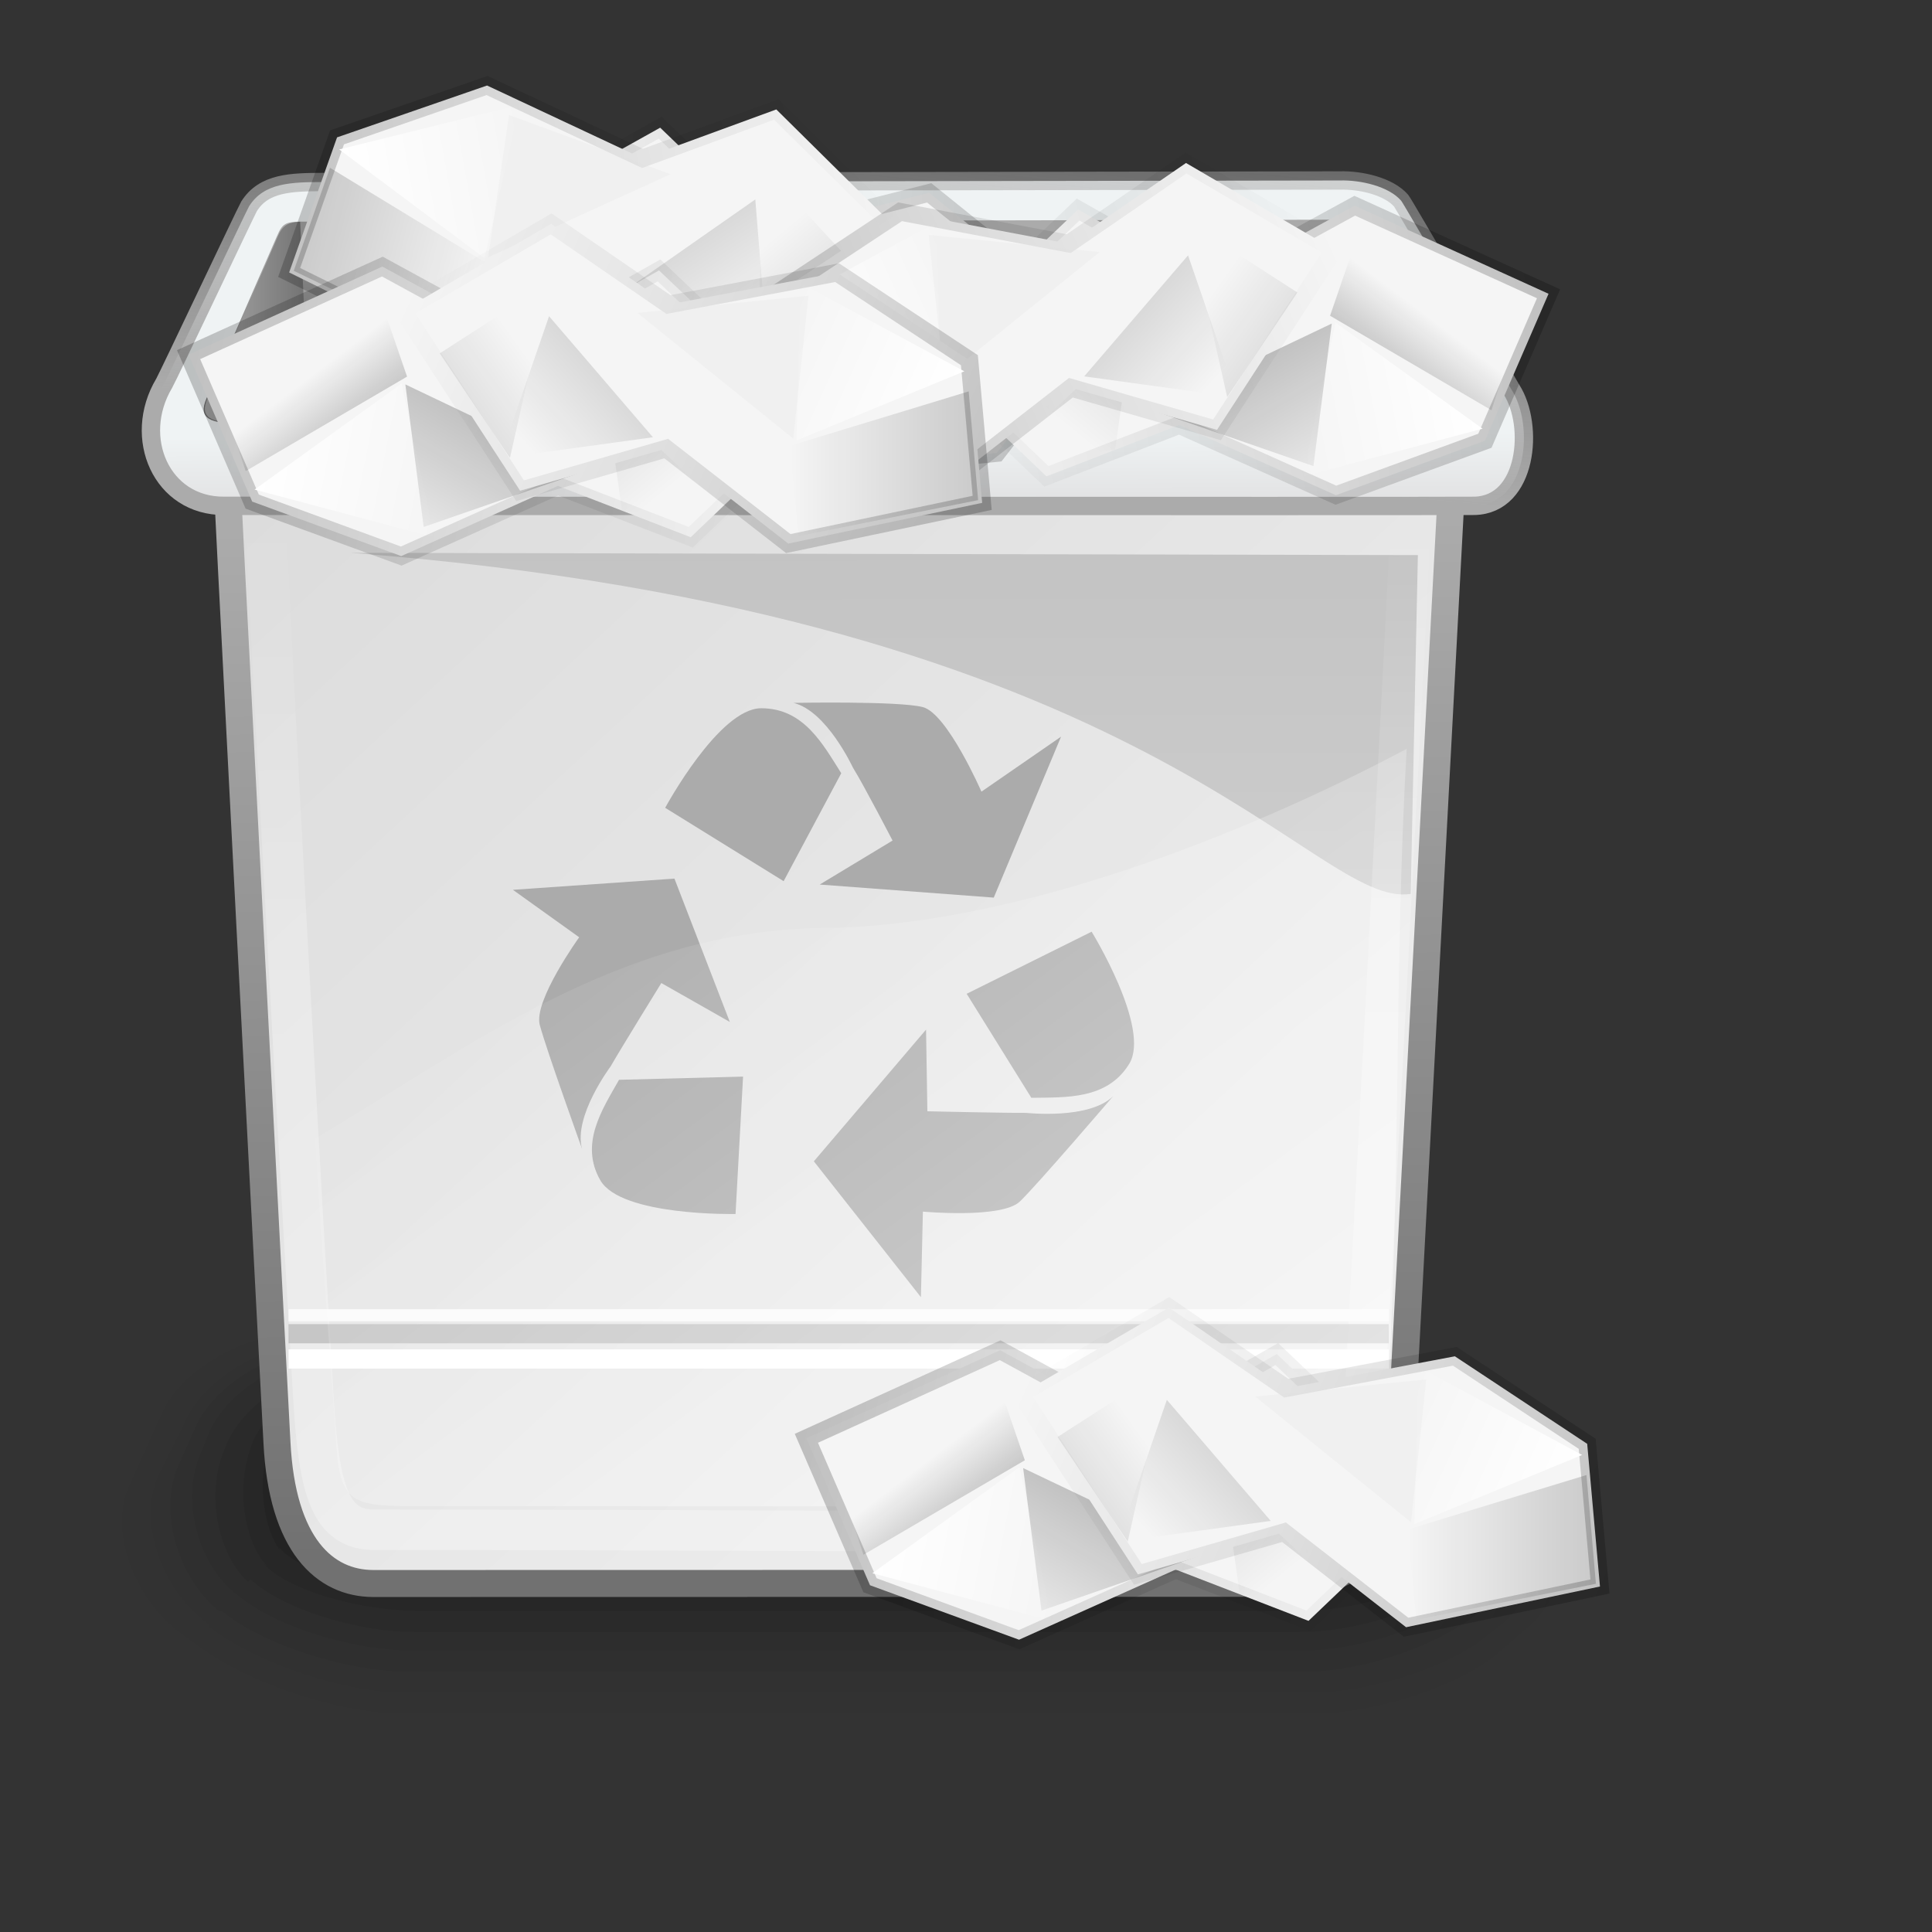 <?xml version="1.0" encoding="UTF-8" standalone="no"?>
<!-- Created with Inkscape (http://www.inkscape.org/) -->
<svg
   xmlns:dc="http://purl.org/dc/elements/1.1/"
   xmlns:cc="http://web.resource.org/cc/"
   xmlns:rdf="http://www.w3.org/1999/02/22-rdf-syntax-ns#"
   xmlns:svg="http://www.w3.org/2000/svg"
   xmlns="http://www.w3.org/2000/svg"
   xmlns:xlink="http://www.w3.org/1999/xlink"
   xmlns:sodipodi="http://inkscape.sourceforge.net/DTD/sodipodi-0.dtd"
   xmlns:inkscape="http://www.inkscape.org/namespaces/inkscape"
   width="51.2pt"
   height="51.2pt"
   id="svg3107"
   sodipodi:version="0.32"
   inkscape:version="0.42"
   sodipodi:docbase="/home/almoo7/Desktop/SnowIsh/SnowIsh-1.0/scalable/mimetypes"
   sodipodi:docname="x-directory-trash-full.svg"
   inkscape:export-filename="/home/almoo7/Desktop/x-directory-trash-full.png"
   inkscape:export-xdpi="16.879999"
   inkscape:export-ydpi="16.879999">
  <rect width="100%" height="100%" fill="#333333" stroke="none"/>
  <defs
     id="defs3109">
    <linearGradient
       id="linearGradient2062">
      <stop
         id="stop2064"
         offset="0"
         style="stop-color:#dbdbdb;stop-opacity:1;" />
      <stop
         id="stop2066"
         offset="1"
         style="stop-color:#ebebeb;stop-opacity:1;" />
    </linearGradient>
    <linearGradient
       id="linearGradient2103">
      <stop
         style="stop-color:#ababab;stop-opacity:1;"
         offset="0"
         id="stop2105" />
      <stop
         style="stop-color:#ababab;stop-opacity:0;"
         offset="1"
         id="stop2107" />
    </linearGradient>
    <linearGradient
       id="linearGradient1869">
      <stop
         style="stop-color:#eff3f4;stop-opacity:1;"
         offset="0"
         id="stop1870" />
      <stop
         style="stop-color:#e1e1e2;stop-opacity:1;"
         offset="1"
         id="stop1871" />
    </linearGradient>
    <linearGradient
       id="linearGradient161">
      <stop
         id="stop162"
         offset="0"
         style="stop-color:#ababab;stop-opacity:1;" />
      <stop
         id="stop163"
         offset="1"
         style="stop-color:#717171;stop-opacity:1;" />
    </linearGradient>
    <linearGradient
       id="linearGradient2112">
      <stop
         id="stop2114"
         offset="0"
         style="stop-color:#ababab;stop-opacity:1;" />
      <stop
         id="stop2116"
         offset="1"
         style="stop-color:#d0d0d0;stop-opacity:1;" />
    </linearGradient>
    <linearGradient
       id="linearGradient381"
       inkscape:collect="always">
      <stop
         id="stop382"
         offset="0"
         style="stop-color:#ffffff;stop-opacity:1;" />
      <stop
         id="stop383"
         offset="1"
         style="stop-color:#ffffff;stop-opacity:0;" />
    </linearGradient>
    <linearGradient
       id="MaterialSoftShadow">
      <stop
         style="stop-color:#000000;stop-opacity:0.215;"
         offset="0"
         id="stop2619" />
      <stop
         style="stop-color:#000000;stop-opacity:0.098;"
         offset="0.5"
         id="stop2621" />
      <stop
         style="stop-color:#000000;stop-opacity:0;"
         offset="1"
         id="stop2620" />
    </linearGradient>
    <linearGradient
       id="WhiteTransparent">
      <stop
         style="stop-color:#ffffff;stop-opacity:1;"
         offset="0"
         id="stopWhiteFull" />
      <stop
         style="stop-color:#ffffff;stop-opacity:0;"
         offset="1"
         id="stopWhiteTransparent" />
    </linearGradient>
    <linearGradient
       inkscape:collect="always"
       id="linearGradient1865">
      <stop
         style="stop-color:#000000;stop-opacity:1;"
         offset="0"
         id="stop1866" />
      <stop
         style="stop-color:#000000;stop-opacity:0;"
         offset="1"
         id="stop1867" />
    </linearGradient>
    <linearGradient
       inkscape:collect="always"
       id="linearGradient1873">
      <stop
         style="stop-color:#000000;stop-opacity:1;"
         offset="0"
         id="stop1874" />
      <stop
         style="stop-color:#000000;stop-opacity:0;"
         offset="1"
         id="stop1875" />
    </linearGradient>
    <linearGradient
       inkscape:collect="always"
       id="linearGradient1877">
      <stop
         style="stop-color:#000000;stop-opacity:1;"
         offset="0"
         id="stop1878" />
      <stop
         style="stop-color:#000000;stop-opacity:0;"
         offset="1"
         id="stop1879" />
    </linearGradient>
    <linearGradient
       inkscape:collect="always"
       id="linearGradient1881">
      <stop
         style="stop-color:#000000;stop-opacity:1;"
         offset="0"
         id="stop1882" />
      <stop
         style="stop-color:#000000;stop-opacity:0;"
         offset="1"
         id="stop1883" />
    </linearGradient>
    <linearGradient
       inkscape:collect="always"
       xlink:href="#linearGradient1865"
       id="linearGradient4478"
       gradientUnits="userSpaceOnUse"
       gradientTransform="matrix(1.141,0,0,0.877,8.512,-42.756)"
       x1="32.845"
       y1="44.006"
       x2="44.487"
       y2="44.006" />
    <linearGradient
       inkscape:collect="always"
       xlink:href="#linearGradient1873"
       id="linearGradient4480"
       gradientUnits="userSpaceOnUse"
       gradientTransform="matrix(1.037,0,0,0.964,8.512,-42.756)"
       x1="59.21"
       y1="31.982"
       x2="66.965"
       y2="38.556" />
    <linearGradient
       inkscape:collect="always"
       xlink:href="#MaterialSoftShadow"
       id="linearGradient4482"
       gradientUnits="userSpaceOnUse"
       gradientTransform="matrix(0.907,-0.414,0.416,0.913,8.512,-42.756)"
       x1="55.637"
       y1="67.987"
       x2="49.498"
       y2="57.247" />
    <linearGradient
       inkscape:collect="always"
       xlink:href="#MaterialSoftShadow"
       id="linearGradient4564"
       gradientUnits="userSpaceOnUse"
       gradientTransform="matrix(-1.237,0.243,-0.129,-0.659,235.191,37.197)"
       x1="96.227"
       y1="110.925"
       x2="131.758"
       y2="110.925" />
    <linearGradient
       inkscape:collect="always"
       xlink:href="#WhiteTransparent"
       id="linearGradient4566"
       gradientUnits="userSpaceOnUse"
       gradientTransform="matrix(-1.023,0.201,-0.156,-0.796,235.191,37.197)"
       x1="122.803"
       y1="85.806"
       x2="135.378"
       y2="85.806" />
    <linearGradient
       inkscape:collect="always"
       xlink:href="#linearGradient1881"
       id="linearGradient4568"
       gradientUnits="userSpaceOnUse"
       gradientTransform="matrix(1.126,0,0,0.888,8.512,-42.756)"
       x1="62.702"
       y1="40.427"
       x2="70.71"
       y2="51.13" />
    <linearGradient
       inkscape:collect="always"
       xlink:href="#linearGradient1877"
       id="linearGradient4570"
       gradientUnits="userSpaceOnUse"
       gradientTransform="matrix(1.042,0,0,0.959,8.512,-42.756)"
       x1="76.298"
       y1="42.505"
       x2="82.544"
       y2="34.949" />
    <linearGradient
       inkscape:collect="always"
       xlink:href="#MaterialSoftShadow"
       id="linearGradient4572"
       gradientUnits="userSpaceOnUse"
       gradientTransform="matrix(-0.888,0.174,-0.18,-0.917,235.191,37.197)"
       x1="159.935"
       y1="78.57"
       x2="165.42"
       y2="86.325" />
    <linearGradient
       inkscape:collect="always"
       xlink:href="#MaterialSoftShadow"
       id="linearGradient4574"
       gradientUnits="userSpaceOnUse"
       gradientTransform="matrix(-0.9,0.177,-0.178,-0.905,235.191,37.197)"
       x1="159.061"
       y1="89.635"
       x2="172.145"
       y2="78.871" />
    <linearGradient
       inkscape:collect="always"
       xlink:href="#MaterialSoftShadow"
       id="linearGradient4576"
       gradientUnits="userSpaceOnUse"
       gradientTransform="matrix(1.147,-0.523,0.278,0.611,-96.633,-17.129)"
       x1="96.227"
       y1="110.925"
       x2="131.758"
       y2="110.925" />
    <linearGradient
       inkscape:collect="always"
       xlink:href="#WhiteTransparent"
       id="linearGradient4578"
       gradientUnits="userSpaceOnUse"
       gradientTransform="matrix(0.948,-0.432,0.337,0.739,-96.633,-17.129)"
       x1="122.803"
       y1="85.806"
       x2="135.378"
       y2="85.806" />
    <linearGradient
       inkscape:collect="always"
       xlink:href="#linearGradient1869"
       id="linearGradient4580"
       gradientUnits="userSpaceOnUse"
       gradientTransform="matrix(1.465,0,0,0.476,39.077,-77.099)"
       x1="-4.638"
       y1="104.388"
       x2="-4.524"
       y2="110.614" />
    <linearGradient
       inkscape:collect="always"
       xlink:href="#linearGradient1865"
       id="linearGradient4582"
       gradientUnits="userSpaceOnUse"
       gradientTransform="matrix(1.141,0,0,0.877,8.512,-42.756)"
       x1="32.845"
       y1="44.006"
       x2="44.487"
       y2="44.006" />
    <linearGradient
       inkscape:collect="always"
       xlink:href="#linearGradient1873"
       id="linearGradient4584"
       gradientUnits="userSpaceOnUse"
       gradientTransform="matrix(1.037,0,0,0.964,8.512,-42.756)"
       x1="59.21"
       y1="31.982"
       x2="66.965"
       y2="38.556" />
    <linearGradient
       inkscape:collect="always"
       xlink:href="#MaterialSoftShadow"
       id="linearGradient4586"
       gradientUnits="userSpaceOnUse"
       gradientTransform="matrix(0.907,-0.414,0.416,0.913,8.512,-42.756)"
       x1="55.637"
       y1="67.987"
       x2="49.498"
       y2="57.247" />
    <linearGradient
       inkscape:collect="always"
       xlink:href="#linearGradient2062"
       id="linearGradient1670"
       gradientUnits="userSpaceOnUse"
       gradientTransform="matrix(2.547,0,0,2.459,12.039,-15.069)"
       x1="4.245"
       y1="19.028"
       x2="28.031"
       y2="43.748" />
    <linearGradient
       inkscape:collect="always"
       xlink:href="#linearGradient161"
       id="linearGradient1672"
       gradientUnits="userSpaceOnUse"
       gradientTransform="matrix(2.547,0,0,2.459,12.039,-15.069)"
       x1="19.347"
       y1="23.114"
       x2="19.673"
       y2="52.625" />
    <linearGradient
       inkscape:collect="always"
       xlink:href="#linearGradient1869"
       id="linearGradient1674"
       gradientUnits="userSpaceOnUse"
       gradientTransform="matrix(3.22,0,0,0.803,78.017,-48.318)"
       x1="-4.638"
       y1="104.388"
       x2="-4.524"
       y2="110.614" />
    <linearGradient
       inkscape:collect="always"
       xlink:href="#linearGradient2103"
       id="linearGradient1676"
       gradientUnits="userSpaceOnUse"
       gradientTransform="matrix(2.198,0,0,1.688,10.832,9.638)"
       x1="21.168"
       y1="15.533"
       x2="24.021"
       y2="-9.215" />
    <linearGradient
       inkscape:collect="always"
       xlink:href="#linearGradient161"
       id="linearGradient1678"
       gradientUnits="userSpaceOnUse"
       gradientTransform="matrix(5.347,0,0,0.855,3.255,9.356)"
       x1="9.644"
       y1="16.016"
       x2="9.553"
       y2="26.692" />
    <linearGradient
       inkscape:collect="always"
       xlink:href="#linearGradient161"
       id="linearGradient1680"
       gradientUnits="userSpaceOnUse"
       gradientTransform="matrix(0.89,0,0,0.89,5.691,9.241)"
       x1="14.969"
       y1="20.513"
       x2="23.237"
       y2="20.513" />
    <linearGradient
       inkscape:collect="always"
       xlink:href="#linearGradient161"
       id="linearGradient1682"
       gradientUnits="userSpaceOnUse"
       gradientTransform="matrix(1.739,0,0,2.629,3.255,9.356)"
       x1="60.686"
       y1="8.207"
       x2="55.208"
       y2="7.967" />
    <linearGradient
       inkscape:collect="always"
       xlink:href="#linearGradient2112"
       id="linearGradient1684"
       gradientUnits="userSpaceOnUse"
       gradientTransform="matrix(7.309,0,0,2.396,8.042,-88.038)"
       x1="7.374"
       y1="27.377"
       x2="7.529"
       y2="69.461" />
    <linearGradient
       inkscape:collect="always"
       xlink:href="#linearGradient381"
       id="linearGradient1686"
       gradientUnits="userSpaceOnUse"
       gradientTransform="matrix(2.633,0,0,2.379,12.039,-15.069)"
       x1="19.977"
       y1="38.963"
       x2="19.858"
       y2="23.601" />
    <linearGradient
       inkscape:collect="always"
       xlink:href="#linearGradient381"
       id="linearGradient1688"
       gradientUnits="userSpaceOnUse"
       gradientTransform="matrix(2.6,0,0,2.277,11.731,-5.725)"
       x1="49.477"
       y1="71.05"
       x2="13.687"
       y2="28.777" />
    <linearGradient
       inkscape:collect="always"
       xlink:href="#MaterialSoftShadow"
       id="linearGradient1690"
       gradientUnits="userSpaceOnUse"
       gradientTransform="matrix(-1.237,0.243,-0.129,-0.659,235.191,37.197)"
       x1="96.227"
       y1="110.925"
       x2="131.758"
       y2="110.925" />
    <linearGradient
       inkscape:collect="always"
       xlink:href="#WhiteTransparent"
       id="linearGradient1692"
       gradientUnits="userSpaceOnUse"
       gradientTransform="matrix(-1.023,0.201,-0.156,-0.796,235.191,37.197)"
       x1="122.803"
       y1="85.806"
       x2="135.378"
       y2="85.806" />
    <linearGradient
       inkscape:collect="always"
       xlink:href="#linearGradient1881"
       id="linearGradient1694"
       gradientUnits="userSpaceOnUse"
       gradientTransform="matrix(1.126,5.172264e-17,-4.076120e-17,0.888,8.512,-42.756)"
       x1="62.702"
       y1="40.427"
       x2="70.71"
       y2="51.13" />
    <linearGradient
       inkscape:collect="always"
       xlink:href="#linearGradient1877"
       id="linearGradient1696"
       gradientUnits="userSpaceOnUse"
       gradientTransform="matrix(1.042,4.785476e-17,-4.405572e-17,0.959,8.512,-42.756)"
       x1="76.298"
       y1="42.505"
       x2="82.544"
       y2="34.949" />
    <linearGradient
       inkscape:collect="always"
       xlink:href="#MaterialSoftShadow"
       id="linearGradient1698"
       gradientUnits="userSpaceOnUse"
       gradientTransform="matrix(-0.888,0.174,-0.18,-0.917,235.191,37.197)"
       x1="159.935"
       y1="78.57"
       x2="165.42"
       y2="86.325" />
    <linearGradient
       inkscape:collect="always"
       xlink:href="#MaterialSoftShadow"
       id="linearGradient1700"
       gradientUnits="userSpaceOnUse"
       gradientTransform="matrix(-0.9,0.177,-0.178,-0.905,235.191,37.197)"
       x1="159.061"
       y1="89.635"
       x2="172.145"
       y2="78.871" />
    <linearGradient
       inkscape:collect="always"
       xlink:href="#MaterialSoftShadow"
       id="linearGradient1702"
       gradientUnits="userSpaceOnUse"
       gradientTransform="matrix(1.147,-0.523,0.278,0.611,-96.633,-17.129)"
       x1="96.227"
       y1="110.925"
       x2="131.758"
       y2="110.925" />
    <linearGradient
       inkscape:collect="always"
       xlink:href="#WhiteTransparent"
       id="linearGradient1704"
       gradientUnits="userSpaceOnUse"
       gradientTransform="matrix(0.948,-0.432,0.337,0.739,-96.633,-17.129)"
       x1="122.803"
       y1="85.806"
       x2="135.378"
       y2="85.806" />
    <linearGradient
       inkscape:collect="always"
       xlink:href="#linearGradient1869"
       id="linearGradient1706"
       gradientUnits="userSpaceOnUse"
       gradientTransform="matrix(1.465,6.726196e-17,-2.185168e-17,0.476,39.077,-77.099)"
       x1="-4.638"
       y1="104.388"
       x2="-4.524"
       y2="110.614" />
    <linearGradient
       inkscape:collect="always"
       xlink:href="#linearGradient1865"
       id="linearGradient1708"
       gradientUnits="userSpaceOnUse"
       gradientTransform="matrix(1.141,5.237844e-17,-4.025084e-17,0.877,8.512,-42.756)"
       x1="32.845"
       y1="44.006"
       x2="44.487"
       y2="44.006" />
    <linearGradient
       inkscape:collect="always"
       xlink:href="#linearGradient1873"
       id="linearGradient1710"
       gradientUnits="userSpaceOnUse"
       gradientTransform="matrix(1.037,4.762780e-17,-4.426564e-17,0.964,8.512,-42.756)"
       x1="59.21"
       y1="31.982"
       x2="66.965"
       y2="38.556" />
    <linearGradient
       inkscape:collect="always"
       xlink:href="#MaterialSoftShadow"
       id="linearGradient1712"
       gradientUnits="userSpaceOnUse"
       gradientTransform="matrix(0.907,-0.414,0.416,0.913,8.512,-42.756)"
       x1="55.637"
       y1="67.987"
       x2="49.498"
       y2="57.247" />
    <linearGradient
       inkscape:collect="always"
       xlink:href="#MaterialSoftShadow"
       id="linearGradient1714"
       gradientUnits="userSpaceOnUse"
       gradientTransform="matrix(-1.237,0.243,-0.129,-0.659,235.191,37.197)"
       x1="96.227"
       y1="110.925"
       x2="131.758"
       y2="110.925" />
    <linearGradient
       inkscape:collect="always"
       xlink:href="#WhiteTransparent"
       id="linearGradient1716"
       gradientUnits="userSpaceOnUse"
       gradientTransform="matrix(-1.023,0.201,-0.156,-0.796,235.191,37.197)"
       x1="122.803"
       y1="85.806"
       x2="135.378"
       y2="85.806" />
    <linearGradient
       inkscape:collect="always"
       xlink:href="#linearGradient1881"
       id="linearGradient1718"
       gradientUnits="userSpaceOnUse"
       gradientTransform="matrix(1.126,0,0,0.888,8.512,-42.756)"
       x1="62.702"
       y1="40.427"
       x2="70.71"
       y2="51.13" />
    <linearGradient
       inkscape:collect="always"
       xlink:href="#linearGradient1877"
       id="linearGradient1720"
       gradientUnits="userSpaceOnUse"
       gradientTransform="matrix(1.042,0,0,0.959,8.512,-42.756)"
       x1="76.298"
       y1="42.505"
       x2="82.544"
       y2="34.949" />
    <linearGradient
       inkscape:collect="always"
       xlink:href="#MaterialSoftShadow"
       id="linearGradient1722"
       gradientUnits="userSpaceOnUse"
       gradientTransform="matrix(-0.888,0.174,-0.18,-0.917,235.191,37.197)"
       x1="159.935"
       y1="78.57"
       x2="165.42"
       y2="86.325" />
    <linearGradient
       inkscape:collect="always"
       xlink:href="#MaterialSoftShadow"
       id="linearGradient1724"
       gradientUnits="userSpaceOnUse"
       gradientTransform="matrix(-0.9,0.177,-0.178,-0.905,235.191,37.197)"
       x1="159.061"
       y1="89.635"
       x2="172.145"
       y2="78.871" />
    <linearGradient
       inkscape:collect="always"
       xlink:href="#MaterialSoftShadow"
       id="linearGradient1726"
       gradientUnits="userSpaceOnUse"
       gradientTransform="matrix(1.147,-0.523,0.278,0.611,-96.633,-17.129)"
       x1="96.227"
       y1="110.925"
       x2="131.758"
       y2="110.925" />
    <linearGradient
       inkscape:collect="always"
       xlink:href="#WhiteTransparent"
       id="linearGradient1728"
       gradientUnits="userSpaceOnUse"
       gradientTransform="matrix(0.948,-0.432,0.337,0.739,-96.633,-17.129)"
       x1="122.803"
       y1="85.806"
       x2="135.378"
       y2="85.806" />
    <linearGradient
       inkscape:collect="always"
       xlink:href="#linearGradient1869"
       id="linearGradient1730"
       gradientUnits="userSpaceOnUse"
       gradientTransform="matrix(1.465,0,0,0.476,39.077,-77.099)"
       x1="-4.638"
       y1="104.388"
       x2="-4.524"
       y2="110.614" />
    <linearGradient
       inkscape:collect="always"
       xlink:href="#linearGradient1865"
       id="linearGradient1732"
       gradientUnits="userSpaceOnUse"
       gradientTransform="matrix(1.141,0,0,0.877,8.512,-42.756)"
       x1="32.845"
       y1="44.006"
       x2="44.487"
       y2="44.006" />
    <linearGradient
       inkscape:collect="always"
       xlink:href="#linearGradient1873"
       id="linearGradient1734"
       gradientUnits="userSpaceOnUse"
       gradientTransform="matrix(1.037,0,0,0.964,8.512,-42.756)"
       x1="59.21"
       y1="31.982"
       x2="66.965"
       y2="38.556" />
    <linearGradient
       inkscape:collect="always"
       xlink:href="#MaterialSoftShadow"
       id="linearGradient1736"
       gradientUnits="userSpaceOnUse"
       gradientTransform="matrix(0.907,-0.414,0.416,0.913,8.512,-42.756)"
       x1="55.637"
       y1="67.987"
       x2="49.498"
       y2="57.247" />
    <linearGradient
       inkscape:collect="always"
       xlink:href="#MaterialSoftShadow"
       id="linearGradient1738"
       gradientUnits="userSpaceOnUse"
       gradientTransform="matrix(-1.237,0.243,-0.129,-0.659,235.191,37.197)"
       x1="96.227"
       y1="110.925"
       x2="131.758"
       y2="110.925" />
    <linearGradient
       inkscape:collect="always"
       xlink:href="#WhiteTransparent"
       id="linearGradient1740"
       gradientUnits="userSpaceOnUse"
       gradientTransform="matrix(-1.023,0.201,-0.156,-0.796,235.191,37.197)"
       x1="122.803"
       y1="85.806"
       x2="135.378"
       y2="85.806" />
    <linearGradient
       inkscape:collect="always"
       xlink:href="#linearGradient1881"
       id="linearGradient1742"
       gradientUnits="userSpaceOnUse"
       gradientTransform="matrix(1.126,0,0,0.888,8.512,-42.756)"
       x1="62.702"
       y1="40.427"
       x2="70.71"
       y2="51.13" />
    <linearGradient
       inkscape:collect="always"
       xlink:href="#linearGradient1877"
       id="linearGradient1744"
       gradientUnits="userSpaceOnUse"
       gradientTransform="matrix(1.042,0,0,0.959,8.512,-42.756)"
       x1="76.298"
       y1="42.505"
       x2="82.544"
       y2="34.949" />
    <linearGradient
       inkscape:collect="always"
       xlink:href="#MaterialSoftShadow"
       id="linearGradient1746"
       gradientUnits="userSpaceOnUse"
       gradientTransform="matrix(-0.888,0.174,-0.18,-0.917,235.191,37.197)"
       x1="159.935"
       y1="78.57"
       x2="165.42"
       y2="86.325" />
    <linearGradient
       inkscape:collect="always"
       xlink:href="#MaterialSoftShadow"
       id="linearGradient1748"
       gradientUnits="userSpaceOnUse"
       gradientTransform="matrix(-0.9,0.177,-0.178,-0.905,235.191,37.197)"
       x1="159.061"
       y1="89.635"
       x2="172.145"
       y2="78.871" />
    <linearGradient
       inkscape:collect="always"
       xlink:href="#MaterialSoftShadow"
       id="linearGradient1750"
       gradientUnits="userSpaceOnUse"
       gradientTransform="matrix(1.147,-0.523,0.278,0.611,-96.633,-17.129)"
       x1="96.227"
       y1="110.925"
       x2="131.758"
       y2="110.925" />
    <linearGradient
       inkscape:collect="always"
       xlink:href="#WhiteTransparent"
       id="linearGradient1752"
       gradientUnits="userSpaceOnUse"
       gradientTransform="matrix(0.948,-0.432,0.337,0.739,-96.633,-17.129)"
       x1="122.803"
       y1="85.806"
       x2="135.378"
       y2="85.806" />
    <linearGradient
       inkscape:collect="always"
       xlink:href="#linearGradient1869"
       id="linearGradient1754"
       gradientUnits="userSpaceOnUse"
       gradientTransform="matrix(1.465,0,0,0.476,39.077,-77.099)"
       x1="-4.638"
       y1="104.388"
       x2="-4.524"
       y2="110.614" />
  </defs>
  <sodipodi:namedview
     id="base"
     pagecolor="#ffffff"
     bordercolor="#666666"
     borderopacity="1.0"
     inkscape:pageopacity="0.0"
     inkscape:pageshadow="2"
     inkscape:zoom="0.98994950"
     inkscape:cx="200.94401"
     inkscape:cy="40.110098"
     inkscape:document-units="px"
     inkscape:current-layer="layer1"
     inkscape:window-width="872"
     inkscape:window-height="576"
     inkscape:window-x="26"
     inkscape:window-y="256" />
  <g
     inkscape:label="Layer 1"
     inkscape:groupmode="layer"
     id="layer1">
    <g
       id="g1567"
       transform="matrix(0.501,0,0,0.501,-2.29,-2.396)">
      <g
         inkscape:export-ydpi="74.800003"
         inkscape:export-xdpi="74.800003"
         inkscape:export-filename="/home/jimmac/ximian_art/icons/nautilus/suse93/gnome-fs-directory.png"
         transform="matrix(2.231,0,-0.358,-1.859,17.405,172.126)"
         style="fill-rule:nonzero;stroke:#000000;stroke-miterlimit:4"
         id="g189">
        <g
           id="g190"
           style="stroke:none">
          <g
             id="g191">
            <g
               id="g192"
               style="opacity:0">
              <path
                 id="path193"
                 d="M 9.9,39.7 C 8,39.7 5.7,38.3 4.8,36.6 L 3,33.1 C 2.1,31.4 2.5,28.9 3.9,27.5 L 4.7,26.7 C 6.1,25.3 8.8,24.2 10.7,24.2 L 39.7,24.2 C 41.6,24.2 44.4,25.2 45.9,26.4 L 47.6,27.8 C 49.1,29 49.7,31.5 49,33.2 L 47.7,36.3 C 47,38.1 44.8,39.5 42.8,39.5 L 9.9,39.7 z " />
            </g>
            <g
               id="g194"
               style="opacity:0.014">
              <path
                 id="path195"
                 d="M 5,27.5 C 6.4,26.1 9,25 11,25 L 39.8,25 C 41.7,25 44.5,26 46,27.3 L 47,28.2 C 48.5,29.4 49.1,31.9 48.3,33.7 L 47.3,36.2 C 46.6,38 44.4,39.4 42.4,39.4 L 10.3,39.5 C 8.4,39.5 6.1,38.1 5.2,36.4 L 3.7,33.6 C 2.8,31.9 3.2,29.3 4.5,28 L 5,27.5 z " />
            </g>
            <g
               id="g196"
               style="opacity:0.027">
              <path
                 id="path197"
                 d="M 5.4,28.3 C 6.7,26.9 9.3,25.8 11.2,25.8 L 39.8,25.8 C 41.7,25.8 44.5,26.8 45.9,28.1 L 46.4,28.5 C 47.8,29.8 48.4,32.3 47.7,34.1 L 47,35.9 C 46.3,37.7 44.1,39.1 42.2,39.1 L 11,39.2 C 9.1,39.2 6.8,37.8 5.9,36.1 L 4.7,34 C 3.8,32.3 4.1,29.7 5.4,28.4 L 5.4,28.3 z " />
            </g>
            <g
               id="g198"
               style="opacity:0.041">
              <path
                 id="path199"
                 d="M 5.9,28.9 C 7,27.6 9.5,26.6 11.4,26.6 L 39.8,26.6 C 41.7,26.6 44.4,27.7 45.8,29 C 47.2,30.3 47.7,32.8 46.9,34.6 L 46.4,35.7 C 45.7,37.5 43.5,38.9 41.6,39 L 11.3,39 C 9.4,39 7.1,37.6 6.2,35.9 L 5.4,34.4 C 4.5,32.7 4.7,30.2 5.8,28.9 L 5.9,28.9 z " />
            </g>
            <g
               id="g200"
               style="opacity:0.054">
              <path
                 id="path201"
                 d="M 6.5,29.5 C 7.5,28.3 9.8,27.4 11.7,27.4 L 39.8,27.4 C 41.7,27.4 44.3,28.4 45.4,29.6 C 46.5,30.8 46.9,33.2 46.2,35 L 46,35.4 C 45.3,37.2 43.1,38.6 41.2,38.7 L 11.7,38.8 C 9.8,38.8 7.5,37.4 6.6,35.7 L 6.2,34.9 C 5.3,33.2 5.4,30.8 6.4,29.6 L 6.5,29.5 z " />
            </g>
            <g
               id="g202"
               style="opacity:0.068">
              <path
                 id="path203"
                 d="M 7,30.1 C 7.8,29 10,28.1 11.9,28.1 L 39.8,28.1 C 41.7,28.1 44.1,29 45.1,30.1 C 46.1,31.2 46.3,33.5 45.6,35.2 C 44.9,36.9 42.7,38.3 40.8,38.3 L 12.2,38.4 C 10.3,38.4 8,37 7.1,35.3 L 7,35.1 C 6.1,33.4 6.1,31.1 6.9,30 L 7,30.1 z " />
            </g>
            <g
               id="g204"
               style="opacity:0.082">
              <path
                 id="path205"
                 d="M 7.5,30.7 C 8.1,29.7 10.2,28.9 12.2,28.9 L 39.9,28.9 C 41.8,28.9 44,29.7 44.8,30.7 C 45.6,31.7 45.7,33.8 45.1,35.3 C 44.5,36.8 42.4,38.1 40.5,38.1 L 12.8,38.2 C 10.9,38.2 8.7,36.9 7.9,35.3 C 7.1,33.7 7,31.6 7.6,30.6 L 7.5,30.7 z " />
            </g>
            <g
               id="g206"
               style="opacity:0.096">
              <path
                 id="path207"
                 d="M 8.1,31.3 C 8.6,30.4 10.5,29.7 12.5,29.7 L 40,29.7 C 41.9,29.7 44,30.4 44.6,31.3 C 45.2,32.2 45.2,34.1 44.7,35.4 C 44.2,36.7 42.1,37.9 40.2,37.9 L 13.2,38 C 11.3,38 9.1,36.8 8.5,35.4 C 7.8,34 7.7,32.1 8.1,31.2 L 8.1,31.3 z " />
            </g>
            <g
               id="g208"
               style="opacity:0.109">
              <path
                 id="path209"
                 d="M 8.6,31.9 C 8.9,31.1 10.7,30.5 12.7,30.5 L 39.9,30.5 C 41.8,30.5 43.7,31.2 44.1,32 C 44.5,32.8 44.4,34.4 44,35.6 C 43.6,36.8 41.6,37.7 39.6,37.7 L 13.6,37.8 C 11.7,37.8 9.6,36.8 9.1,35.6 C 8.5,34.4 8.3,32.7 8.6,32 L 8.6,31.9 z " />
            </g>
            <g
               id="g210"
               style="opacity:0.123">
              <path
                 id="path211"
                 d="M 9.2,32.5 C 9.3,31.8 11,31.3 13,31.3 L 40,31.3 C 41.9,31.3 43.7,31.9 43.9,32.6 C 44.1,33.3 43.9,34.7 43.6,35.7 C 43.2,36.7 41.3,37.5 39.4,37.5 L 14.2,37.6 C 12.3,37.6 10.3,36.7 9.8,35.7 C 9.3,34.6 9.1,33.2 9.2,32.6 L 9.2,32.5 z " />
            </g>
            <g
               id="g212"
               style="opacity:0.136">
              <path
                 id="path213"
                 d="M 9.7,33.1 C 9.7,32.5 11.3,32.1 13.2,32.1 L 40,32.1 C 41.9,32.1 43.5,32.6 43.5,33.2 C 43.5,33.8 43.3,35 42.9,35.8 C 42.5,36.6 40.8,37.3 38.8,37.3 L 14.5,37.3 C 12.6,37.3 10.7,36.6 10.3,35.7 C 9.9,34.8 9.6,33.6 9.6,33.1 L 9.7,33.1 z " />
            </g>
            <g
               id="g214"
               style="opacity:0.15">
              <path
                 id="path215"
                 d="M 15,37 C 13.1,37 11.1,36.1 10.7,34.9 C 10.3,33.7 11.5,32.8 13.4,32.8 L 40,32.8 C 41.9,32.8 43.2,33.7 42.7,34.9 C 42.3,36 40.4,37 38.5,37 L 15,37 z " />
            </g>
          </g>
        </g>
      </g>
      <path
         sodipodi:nodetypes="ccccccc"
         id="path1751"
         d="M 20.35,33.538 C 20.255,33.436 24.102,106.472 24.103,106.494 C 24.464,113.788 27.494,116.454 30.885,116.465 C 31.006,116.465 94.506,116.455 95.859,116.448 C 101.57,116.416 102.969,111.774 103.345,106.702 C 103.375,106.602 107.22,33.638 107.25,33.538 C 78.284,33.538 49.317,33.538 20.35,33.538 z "
         style="fill:url(#linearGradient1670);fill-opacity:1;fill-rule:evenodd;stroke:url(#linearGradient1672);stroke-width:1.904;stroke-linecap:butt;stroke-linejoin:miter;stroke-miterlimit:4;stroke-dasharray:none;stroke-opacity:1" />
      <path
         sodipodi:nodetypes="cssssscss"
         id="path1841"
         d="M 27.402,17.621 C 25.107,17.625 23.185,17.665 22.139,19.331 C 21.957,19.621 16.413,31.373 16.146,31.821 C 13.865,35.658 15.969,40.491 20.376,40.459 C 21.214,40.453 107.225,40.489 108.558,40.459 C 112.31,40.376 112.79,34.779 111.175,32.262 C 111.084,32.119 103.588,19.171 103.396,18.942 C 102.512,17.918 100.532,17.469 99.061,17.511 C 98.771,17.519 27.689,17.62 27.402,17.621 z "
         style="fill:url(#linearGradient1674);fill-opacity:1;fill-rule:evenodd;stroke:url(#linearGradient1676);stroke-width:1.294;stroke-linecap:butt;stroke-linejoin:miter;stroke-miterlimit:4;stroke-dasharray:none;stroke-opacity:1" />
      <path
         sodipodi:nodetypes="cssssscss"
         id="path1864"
         d="M 26.932,20.421 C 24.715,20.4 24.57,20.335 24.071,21.512 C 23.956,21.783 19.313,32.473 19.131,32.888 C 18.512,34.299 19.387,34.671 21.535,34.642 C 22.296,34.632 105.625,34.642 106.836,34.642 C 108.556,34.642 109.066,34.218 108.678,33.215 C 108.52,32.808 102.057,21.395 101.883,21.191 C 101.08,20.284 101.219,20.286 99.817,20.274 C 99.554,20.271 27.193,20.424 26.932,20.421 z "
         style="color:#000000;fill:url(#linearGradient1678);fill-opacity:1;fill-rule:evenodd;stroke:none;stroke-width:0;stroke-linecap:butt;stroke-linejoin:miter;marker:none;marker-start:none;marker-mid:none;marker-end:none;stroke-miterlimit:4;stroke-dashoffset:0;stroke-opacity:1;visibility:visible;display:block" />
      <path
         sodipodi:nodetypes="cccccc"
         id="path1880"
         d="M 25.741,20.416 C 24.906,20.464 24.504,20.649 24.155,21.473 C 24.04,21.744 19.402,32.418 19.22,32.833 C 18.601,34.244 19.422,34.623 21.57,34.594 C 21.607,34.594 25.968,34.595 26.381,34.594 L 25.741,20.416 z "
         style="color:#000000;fill:url(#linearGradient1680);fill-opacity:1;fill-rule:evenodd;stroke:none;stroke-width:0;stroke-linecap:butt;stroke-linejoin:miter;marker:none;marker-start:none;marker-mid:none;marker-end:none;stroke-miterlimit:4;stroke-dashoffset:0;stroke-opacity:1;visibility:visible;display:block" />
      <path
         sodipodi:nodetypes="cscccc"
         id="path1888"
         d="M 99.936,20.269 C 100.951,20.276 101.249,20.26 101.898,21.18 C 101.986,21.305 108.37,32.643 108.599,33.058 C 109.378,34.657 107.894,34.623 105.539,34.669 C 105.092,34.669 99.8,34.632 99.281,34.632 L 99.936,20.269 z "
         style="color:#000000;fill:url(#linearGradient1682);fill-opacity:1;fill-rule:evenodd;stroke:none;stroke-width:0;stroke-linecap:butt;stroke-linejoin:miter;marker:none;marker-start:none;marker-mid:none;marker-end:none;stroke-miterlimit:4;stroke-dashoffset:0;stroke-opacity:1;visibility:visible;display:block" />
      <path
         sodipodi:nodetypes="cccc"
         id="path1893"
         d="M 104.571,43.933 L 29.313,43.772 C 86.013,48.16 97.153,68.888 104.065,67.829 L 104.571,43.933 z "
         style="color:#000000;fill:url(#linearGradient1684);fill-opacity:1;fill-rule:nonzero;stroke:none;stroke-width:0;stroke-linecap:butt;stroke-linejoin:miter;marker:none;marker-start:none;marker-mid:none;marker-end:none;stroke-miterlimit:4;stroke-dashoffset:0;stroke-opacity:1;visibility:visible;display:block" />
      <path
         sodipodi:nodetypes="cssssss"
         id="path375"
         d="M 23.325,41.034 C 23.214,41.034 25.143,77.685 26.676,103.39 C 27.071,109.989 27.875,112.674 30.989,112.674 C 56.661,112.674 93.147,112.92 94.389,112.914 C 100.4,112.885 100.287,109.948 100.785,103.706 C 100.966,101.434 104.114,41.29 104.084,41.29 C 82.574,41.29 49.902,41.125 23.325,41.034 z "
         style="fill:none;fill-opacity:1;fill-rule:evenodd;stroke:url(#linearGradient1686);stroke-width:2.853;stroke-linecap:butt;stroke-linejoin:miter;stroke-miterlimit:4;stroke-dasharray:none;stroke-opacity:0.286" />
      <path
         id="path2060"
         d="M 24.922,98.848 L 102.52,98.848 L 24.922,98.848 z "
         style="opacity:0.576;fill:none;fill-opacity:0.75;fill-rule:evenodd;stroke:#ababab;stroke-width:1.355;stroke-linecap:butt;stroke-linejoin:miter;stroke-miterlimit:4;stroke-dasharray:none;stroke-opacity:1" />
      <path
         style="fill:#f5f5f5;fill-opacity:1;fill-rule:evenodd;stroke:#ffffff;stroke-width:1.355;stroke-linecap:butt;stroke-linejoin:miter;stroke-miterlimit:4;stroke-dasharray:none;stroke-opacity:1"
         d="M 24.922,100.629 L 102.52,100.629 L 24.922,100.629 z "
         id="path2070" />
      <g
         id="g144"
         transform="matrix(3.233,0,0,3.176,-144.952,-13.264)"
         style="fill:#ababab;fill-opacity:1">
        <path
           style="fill:#ababab;fill-opacity:1;fill-rule:evenodd;stroke:none;stroke-width:1px;stroke-linecap:butt;stroke-linejoin:miter;stroke-opacity:1"
           d="M 64.131,25.325 L 67.928,25.615 L 69.396,22.041 L 67.659,23.262 C 67.659,23.262 66.914,21.524 66.379,21.384 C 65.843,21.245 63.559,21.291 63.559,21.291 C 64.286,21.471 64.85,22.72 64.859,22.734 C 65.086,23.104 65.72,24.348 65.72,24.348 L 64.131,25.325 z "
           id="path41"
           sodipodi:nodetypes="ccccccscc" />
        <path
           style="color:#000000;fill:#ababab;fill-opacity:1;fill-rule:evenodd;stroke:none;stroke-width:1px;stroke-linecap:butt;stroke-linejoin:miter;marker:none;marker-start:none;marker-mid:none;marker-end:none;stroke-miterlimit:4;stroke-dashoffset:0;stroke-opacity:1;visibility:visible;display:inline;overflow:visible"
           d="M 64.601,22.853 L 63.344,25.25 L 60.76,23.621 C 60.76,23.621 61.932,21.41 62.855,21.41 C 63.786,21.41 64.202,22.212 64.601,22.853 z "
           id="path130"
           sodipodi:nodetypes="ccczc" />
        <path
           style="fill:#ababab;fill-opacity:1;fill-rule:evenodd;stroke:none;stroke-width:1px;stroke-linecap:butt;stroke-linejoin:miter;stroke-opacity:1"
           d="M 66.451,28.546 L 64.003,31.471 L 66.339,34.488 L 66.382,32.588 C 66.382,32.588 68.103,32.75 68.498,32.363 C 68.893,31.975 70.536,30.021 70.536,30.021 C 70.008,30.552 68.647,30.395 68.631,30.395 C 68.197,30.4 66.48,30.36 66.48,30.36 L 66.451,28.546 z "
           id="path139"
           sodipodi:nodetypes="ccccccscc" />
        <path
           style="color:#000000;fill:#ababab;fill-opacity:1;fill-rule:evenodd;stroke:none;stroke-width:1px;stroke-linecap:butt;stroke-linejoin:miter;marker:none;marker-start:none;marker-mid:none;marker-end:none;stroke-miterlimit:4;stroke-dashoffset:0;stroke-opacity:1;visibility:visible;display:inline;overflow:visible"
           d="M 68.748,30.061 L 67.337,27.751 L 70.063,26.372 C 70.063,26.372 71.358,28.513 70.884,29.305 C 70.405,30.104 69.503,30.049 68.748,30.061 z "
           id="path140"
           sodipodi:nodetypes="ccczc" />
        <path
           style="fill:#ababab;fill-opacity:1;fill-rule:evenodd;stroke:none;stroke-width:1px;stroke-linecap:butt;stroke-linejoin:miter;stroke-opacity:1"
           d="M 62.17,28.376 L 60.962,25.193 L 57.438,25.442 L 58.884,26.496 C 58.884,26.496 57.885,27.906 58.024,28.442 C 58.163,28.977 58.947,31.196 58.947,31.196 C 58.75,30.474 59.565,29.373 59.573,29.358 C 59.785,28.98 60.676,27.512 60.676,27.512 L 62.17,28.376 z "
           id="path142"
           sodipodi:nodetypes="ccccccscc" />
        <path
           style="color:#000000;fill:#ababab;fill-opacity:1;fill-rule:evenodd;stroke:none;stroke-width:1px;stroke-linecap:butt;stroke-linejoin:miter;marker:none;marker-start:none;marker-mid:none;marker-end:none;stroke-miterlimit:4;stroke-dashoffset:0;stroke-opacity:1;visibility:visible;display:inline;overflow:visible"
           d="M 59.753,29.661 L 62.459,29.59 L 62.295,32.641 C 62.295,32.641 59.793,32.695 59.343,31.889 C 58.889,31.076 59.387,30.321 59.753,29.661 z "
           id="path143"
           sodipodi:nodetypes="ccczc" />
      </g>
      <path
         id="path2090"
         d="M 24.922,97.544 L 102.52,97.544 L 24.922,97.544 z "
         style="fill:#f5f5f5;fill-opacity:1;fill-rule:evenodd;stroke:#fafafa;stroke-width:0.854;stroke-linecap:butt;stroke-linejoin:miter;stroke-miterlimit:4;stroke-dasharray:none;stroke-opacity:1" />
      <path
         style="opacity:1;fill:url(#linearGradient1688);fill-opacity:1;fill-rule:evenodd;stroke:none;stroke-width:14.962;stroke-linecap:butt;stroke-linejoin:miter;stroke-miterlimit:4;stroke-opacity:1"
         d="M 103.782,57.597 C 92.005,63.846 75.872,70.097 62.719,70.23 C 48.256,70.376 37.599,78.691 26.805,85.073 C 27.235,92.784 27.71,98.168 28.297,106.804 C 28.589,111.111 29.707,111.009 34.799,111.009 C 54.949,111.009 81.384,111.043 97.289,111.043 C 101.183,111.043 102.155,107.692 102.365,104.483 C 103.383,88.947 102.882,73.19 103.782,57.597 z "
         id="path344"
         sodipodi:nodetypes="cccssssc" />
      <g
         transform="matrix(0.969,0.249,-0.249,0.969,-19.668,13.997)"
         id="g4484">
        <path
           sodipodi:nodetypes="czszzsz"
           id="path4486"
           d="M 37.981,-3.098 L 37.981,-2.354 C 37.981,1.245 54.809,3.788 71.637,3.788 C 88.465,3.788 105.293,1.245 105.293,-2.354 L 105.293,-3.098 C 105.293,-8.93 88.465,-11.474 71.637,-11.474 C 54.809,-11.474 37.981,-8.185 37.981,-3.098 z "
           style="fill:none;fill-opacity:1;fill-rule:evenodd;stroke:none;stroke-width:2.395;stroke-linecap:butt;stroke-linejoin:miter;stroke-miterlimit:4;stroke-opacity:1" />
        <path
           id="path4488"
           d="M 101.665,-11.874 L 97.177,-1.509 L 86.667,2.332 L 75.619,-2.615 L 66.25,1.002 L 57.496,-7.359 L 68.487,-17.815 L 77.823,-12.532 L 87.997,-18.085 L 101.665,-11.874 z "
           style="opacity:1;fill:#f5f5f5;fill-opacity:1;fill-rule:evenodd;stroke:url(#linearGradient1690);stroke-width:1.25;stroke-linecap:butt;stroke-linejoin:miter;stroke-miterlimit:4;stroke-dasharray:none;stroke-opacity:1" />
        <path
           sodipodi:nodetypes="cccc"
           id="path4490"
           d="M 97.011,-2.357 L 86.641,-9.836 L 84.319,1.021 L 97.011,-2.357 z "
           style="fill:url(#linearGradient1692);fill-opacity:1;fill-rule:evenodd;stroke:none;stroke-width:1pt;stroke-linecap:butt;stroke-linejoin:miter;stroke-opacity:1" />
        <path
           sodipodi:nodetypes="cccc"
           id="path4492"
           d="M 86.376,-9.773 L 85.082,0.278 L 73.622,-3.693 L 86.376,-9.773 z "
           style="opacity:0.223;fill:url(#linearGradient1694);fill-opacity:1;fill-rule:evenodd;stroke:none;stroke-width:1pt;stroke-linecap:butt;stroke-linejoin:miter;stroke-opacity:1" />
        <path
           sodipodi:nodetypes="ccccc"
           id="path4494"
           d="M 86.257,-10.325 L 97.639,-3.662 L 100.064,-10.967 L 88.333,-16.373 L 86.257,-10.325 z "
           style="opacity:0.423;fill:url(#linearGradient1696);fill-opacity:1;fill-rule:evenodd;stroke:none;stroke-width:1pt;stroke-linecap:butt;stroke-linejoin:miter;stroke-opacity:1" />
        <path
           sodipodi:nodetypes="cccc"
           id="path4496"
           d="M 76.726,-11.972 L 66.586,-15.911 L 67.62,-5.368 L 76.726,-11.972 z "
           style="fill:url(#linearGradient1698);fill-opacity:1;fill-rule:evenodd;stroke:none;stroke-width:1pt;stroke-linecap:butt;stroke-linejoin:miter;stroke-opacity:1" />
        <path
           sodipodi:nodetypes="ccccccc"
           id="path4498"
           d="M 66.409,-3.352 L 66.529,-12.688 L 60.004,-6.665 L 66.265,-0.132 L 71.097,-0.887 L 72.212,-8.77 L 66.409,-3.352 z "
           style="fill:url(#linearGradient1700);fill-opacity:1;fill-rule:evenodd;stroke:none;stroke-width:1pt;stroke-linecap:butt;stroke-linejoin:miter;stroke-opacity:1" />
        <path
           sodipodi:nodetypes="cccccccccc"
           id="path4500"
           d="M 45.694,-1.421 L 46.595,-11.484 L 55.928,-17.657 L 67.822,-15.408 L 76.096,-21.098 L 86.551,-14.995 L 78.284,-2.276 L 67.978,-5.249 L 59.369,1.451 L 45.694,-1.421 z "
           style="fill:#f5f5f5;fill-opacity:1;fill-rule:evenodd;stroke:url(#linearGradient1702);stroke-width:1.25;stroke-linecap:butt;stroke-linejoin:miter;stroke-miterlimit:4;stroke-dasharray:none;stroke-opacity:1" />
        <path
           sodipodi:nodetypes="cccc"
           id="path4502"
           d="M 46.953,-10.698 L 58.775,-5.828 L 58.516,-16.927 L 46.953,-10.698 z "
           style="fill:url(#linearGradient1704);fill-opacity:1;fill-rule:evenodd;stroke:none;stroke-width:1pt;stroke-linecap:butt;stroke-linejoin:miter;stroke-opacity:1" />
        <path
           sodipodi:nodetypes="cccc"
           id="path4504"
           d="M 59.018,-5.95 L 57.945,-16.027 L 70.014,-14.822 L 59.018,-5.95 z "
           style="opacity:0.223;fill:url(#linearGradient1706);fill-opacity:1;fill-rule:evenodd;stroke:none;stroke-width:1pt;stroke-linecap:butt;stroke-linejoin:miter;stroke-opacity:1" />
        <path
           sodipodi:nodetypes="ccccc"
           id="path4506"
           d="M 59.261,-5.441 L 46.645,-9.283 L 45.98,-1.614 L 58.645,0.924 L 59.261,-5.441 z "
           style="opacity:0.177;fill:url(#linearGradient1708);fill-opacity:1;fill-rule:evenodd;stroke:none;stroke-width:1pt;stroke-linecap:butt;stroke-linejoin:miter;stroke-opacity:1" />
        <path
           sodipodi:nodetypes="cccc"
           id="path4508"
           d="M 68.915,-6.048 L 79.692,-4.568 L 76.241,-14.585 L 68.915,-6.048 z "
           style="opacity:0.16;fill:url(#linearGradient1710);fill-opacity:1;fill-rule:evenodd;stroke:none;stroke-width:1pt;stroke-linecap:butt;stroke-linejoin:miter;stroke-opacity:1" />
        <path
           sodipodi:nodetypes="ccccccc"
           id="path4510"
           d="M 76.951,-13.701 L 79,-4.592 L 83.951,-11.964 L 76.345,-16.866 L 71.819,-15.012 L 72.563,-7.085 L 76.951,-13.701 z "
           style="fill:url(#linearGradient1712);fill-opacity:1;fill-rule:evenodd;stroke:none;stroke-width:1pt;stroke-linecap:butt;stroke-linejoin:miter;stroke-opacity:1" />
      </g>
      <g
         transform="translate(12.122,37.376)"
         id="g4388">
        <path
           sodipodi:nodetypes="czszzsz"
           id="path4927"
           d="M 37.981,-3.098 L 37.981,-2.354 C 37.981,1.245 54.809,3.788 71.637,3.788 C 88.465,3.788 105.293,1.245 105.293,-2.354 L 105.293,-3.098 C 105.293,-8.93 88.465,-11.474 71.637,-11.474 C 54.809,-11.474 37.981,-8.185 37.981,-3.098 z "
           style="fill:none;fill-opacity:1;fill-rule:evenodd;stroke:none;stroke-width:2.395;stroke-linecap:butt;stroke-linejoin:miter;stroke-miterlimit:4;stroke-opacity:1" />
        <path
           id="path4450"
           d="M 101.665,-11.874 L 97.177,-1.509 L 86.667,2.332 L 75.619,-2.615 L 66.25,1.002 L 57.496,-7.359 L 68.487,-17.815 L 77.823,-12.532 L 87.997,-18.085 L 101.665,-11.874 z "
           style="opacity:1;fill:#f5f5f5;fill-opacity:1;fill-rule:evenodd;stroke:url(#linearGradient1714);stroke-width:1.25;stroke-linecap:butt;stroke-linejoin:miter;stroke-miterlimit:4;stroke-dasharray:none;stroke-opacity:1" />
        <path
           sodipodi:nodetypes="cccc"
           id="path4451"
           d="M 97.011,-2.357 L 86.641,-9.836 L 84.319,1.021 L 97.011,-2.357 z "
           style="fill:url(#linearGradient1716);fill-opacity:1;fill-rule:evenodd;stroke:none;stroke-width:1pt;stroke-linecap:butt;stroke-linejoin:miter;stroke-opacity:1" />
        <path
           sodipodi:nodetypes="cccc"
           id="path4452"
           d="M 86.376,-9.773 L 85.082,0.278 L 73.622,-3.693 L 86.376,-9.773 z "
           style="opacity:0.223;fill:url(#linearGradient1718);fill-opacity:1;fill-rule:evenodd;stroke:none;stroke-width:1pt;stroke-linecap:butt;stroke-linejoin:miter;stroke-opacity:1" />
        <path
           sodipodi:nodetypes="ccccc"
           id="path4453"
           d="M 86.257,-10.325 L 97.639,-3.662 L 100.064,-10.967 L 88.333,-16.373 L 86.257,-10.325 z "
           style="opacity:0.423;fill:url(#linearGradient1720);fill-opacity:1;fill-rule:evenodd;stroke:none;stroke-width:1pt;stroke-linecap:butt;stroke-linejoin:miter;stroke-opacity:1" />
        <path
           sodipodi:nodetypes="cccc"
           id="path4454"
           d="M 76.726,-11.972 L 66.586,-15.911 L 67.62,-5.368 L 76.726,-11.972 z "
           style="fill:url(#linearGradient1722);fill-opacity:1;fill-rule:evenodd;stroke:none;stroke-width:1pt;stroke-linecap:butt;stroke-linejoin:miter;stroke-opacity:1" />
        <path
           sodipodi:nodetypes="ccccccc"
           id="path4455"
           d="M 66.409,-3.352 L 66.529,-12.688 L 60.004,-6.665 L 66.265,-0.132 L 71.097,-0.887 L 72.212,-8.77 L 66.409,-3.352 z "
           style="fill:url(#linearGradient1724);fill-opacity:1;fill-rule:evenodd;stroke:none;stroke-width:1pt;stroke-linecap:butt;stroke-linejoin:miter;stroke-opacity:1" />
        <path
           sodipodi:nodetypes="cccccccccc"
           id="path4477"
           d="M 45.694,-1.421 L 46.595,-11.484 L 55.928,-17.657 L 67.822,-15.408 L 76.096,-21.098 L 86.551,-14.995 L 78.284,-2.276 L 67.978,-5.249 L 59.369,1.451 L 45.694,-1.421 z "
           style="fill:#f5f5f5;fill-opacity:1;fill-rule:evenodd;stroke:url(#linearGradient1726);stroke-width:1.25;stroke-linecap:butt;stroke-linejoin:miter;stroke-miterlimit:4;stroke-dasharray:none;stroke-opacity:1" />
        <path
           sodipodi:nodetypes="cccc"
           id="path4478"
           d="M 46.953,-10.698 L 58.775,-5.828 L 58.516,-16.927 L 46.953,-10.698 z "
           style="fill:url(#linearGradient1728);fill-opacity:1;fill-rule:evenodd;stroke:none;stroke-width:1pt;stroke-linecap:butt;stroke-linejoin:miter;stroke-opacity:1" />
        <path
           sodipodi:nodetypes="cccc"
           id="path4479"
           d="M 59.018,-5.95 L 57.945,-16.027 L 70.014,-14.822 L 59.018,-5.95 z "
           style="opacity:0.223;fill:url(#linearGradient1730);fill-opacity:1;fill-rule:evenodd;stroke:none;stroke-width:1pt;stroke-linecap:butt;stroke-linejoin:miter;stroke-opacity:1" />
        <path
           sodipodi:nodetypes="ccccc"
           id="path4480"
           d="M 59.261,-5.441 L 46.645,-9.283 L 45.98,-1.614 L 58.645,0.924 L 59.261,-5.441 z "
           style="opacity:0.177;fill:url(#linearGradient1732);fill-opacity:1;fill-rule:evenodd;stroke:none;stroke-width:1pt;stroke-linecap:butt;stroke-linejoin:miter;stroke-opacity:1" />
        <path
           sodipodi:nodetypes="cccc"
           id="path4481"
           d="M 68.915,-6.048 L 79.692,-4.568 L 76.241,-14.585 L 68.915,-6.048 z "
           style="opacity:0.16;fill:url(#linearGradient1734);fill-opacity:1;fill-rule:evenodd;stroke:none;stroke-width:1pt;stroke-linecap:butt;stroke-linejoin:miter;stroke-opacity:1" />
        <path
           sodipodi:nodetypes="ccccccc"
           id="path4482"
           d="M 76.951,-13.701 L 79,-4.592 L 83.951,-11.964 L 76.345,-16.866 L 71.819,-15.012 L 72.563,-7.085 L 76.951,-13.701 z "
           style="fill:url(#linearGradient1736);fill-opacity:1;fill-rule:evenodd;stroke:none;stroke-width:1pt;stroke-linecap:butt;stroke-linejoin:miter;stroke-opacity:1" />
      </g>
      <g
         id="g4427"
         transform="matrix(-1,0,0,1,119.536,41.669)">
        <path
           style="fill:none;fill-opacity:1;fill-rule:evenodd;stroke:none;stroke-width:2.395;stroke-linecap:butt;stroke-linejoin:miter;stroke-miterlimit:4;stroke-opacity:1"
           d="M 37.981,-3.098 L 37.981,-2.354 C 37.981,1.245 54.809,3.788 71.637,3.788 C 88.465,3.788 105.293,1.245 105.293,-2.354 L 105.293,-3.098 C 105.293,-8.93 88.465,-11.474 71.637,-11.474 C 54.809,-11.474 37.981,-8.185 37.981,-3.098 z "
           id="path4429"
           sodipodi:nodetypes="czszzsz" />
        <path
           style="opacity:1;fill:#f5f5f5;fill-opacity:1;fill-rule:evenodd;stroke:url(#linearGradient1738);stroke-width:1.25;stroke-linecap:butt;stroke-linejoin:miter;stroke-miterlimit:4;stroke-dasharray:none;stroke-opacity:1"
           d="M 101.665,-11.874 L 97.177,-1.509 L 86.667,2.332 L 75.619,-2.615 L 66.25,1.002 L 57.496,-7.359 L 68.487,-17.815 L 77.823,-12.532 L 87.997,-18.085 L 101.665,-11.874 z "
           id="path4431" />
        <path
           style="fill:url(#linearGradient1740);fill-opacity:1;fill-rule:evenodd;stroke:none;stroke-width:1pt;stroke-linecap:butt;stroke-linejoin:miter;stroke-opacity:1"
           d="M 97.011,-2.357 L 86.641,-9.836 L 84.319,1.021 L 97.011,-2.357 z "
           id="path4433"
           sodipodi:nodetypes="cccc" />
        <path
           style="opacity:0.223;fill:url(#linearGradient1742);fill-opacity:1;fill-rule:evenodd;stroke:none;stroke-width:1pt;stroke-linecap:butt;stroke-linejoin:miter;stroke-opacity:1"
           d="M 86.376,-9.773 L 85.082,0.278 L 73.622,-3.693 L 86.376,-9.773 z "
           id="path4435"
           sodipodi:nodetypes="cccc" />
        <path
           style="opacity:0.423;fill:url(#linearGradient1744);fill-opacity:1;fill-rule:evenodd;stroke:none;stroke-width:1pt;stroke-linecap:butt;stroke-linejoin:miter;stroke-opacity:1"
           d="M 86.257,-10.325 L 97.639,-3.662 L 100.064,-10.967 L 88.333,-16.373 L 86.257,-10.325 z "
           id="path4437"
           sodipodi:nodetypes="ccccc" />
        <path
           style="fill:url(#linearGradient1746);fill-opacity:1;fill-rule:evenodd;stroke:none;stroke-width:1pt;stroke-linecap:butt;stroke-linejoin:miter;stroke-opacity:1"
           d="M 76.726,-11.972 L 66.586,-15.911 L 67.62,-5.368 L 76.726,-11.972 z "
           id="path4439"
           sodipodi:nodetypes="cccc" />
        <path
           style="fill:url(#linearGradient1748);fill-opacity:1;fill-rule:evenodd;stroke:none;stroke-width:1pt;stroke-linecap:butt;stroke-linejoin:miter;stroke-opacity:1"
           d="M 66.409,-3.352 L 66.529,-12.688 L 60.004,-6.665 L 66.265,-0.132 L 71.097,-0.887 L 72.212,-8.77 L 66.409,-3.352 z "
           id="path4441"
           sodipodi:nodetypes="ccccccc" />
        <path
           style="fill:#f5f5f5;fill-opacity:1;fill-rule:evenodd;stroke:url(#linearGradient1750);stroke-width:1.25;stroke-linecap:butt;stroke-linejoin:miter;stroke-miterlimit:4;stroke-dasharray:none;stroke-opacity:1"
           d="M 45.694,-1.421 L 46.595,-11.484 L 55.928,-17.657 L 67.822,-15.408 L 76.096,-21.098 L 86.551,-14.995 L 78.284,-2.276 L 67.978,-5.249 L 59.369,1.451 L 45.694,-1.421 z "
           id="path4443"
           sodipodi:nodetypes="cccccccccc" />
        <path
           style="fill:url(#linearGradient1752);fill-opacity:1;fill-rule:evenodd;stroke:none;stroke-width:1pt;stroke-linecap:butt;stroke-linejoin:miter;stroke-opacity:1"
           d="M 46.953,-10.698 L 58.775,-5.828 L 58.516,-16.927 L 46.953,-10.698 z "
           id="path4445"
           sodipodi:nodetypes="cccc" />
        <path
           style="opacity:0.223;fill:url(#linearGradient1754);fill-opacity:1;fill-rule:evenodd;stroke:none;stroke-width:1pt;stroke-linecap:butt;stroke-linejoin:miter;stroke-opacity:1"
           d="M 59.018,-5.95 L 57.945,-16.027 L 70.014,-14.822 L 59.018,-5.95 z "
           id="path4447"
           sodipodi:nodetypes="cccc" />
        <path
           style="opacity:0.177;fill:url(#linearGradient4478);fill-opacity:1;fill-rule:evenodd;stroke:none;stroke-width:1pt;stroke-linecap:butt;stroke-linejoin:miter;stroke-opacity:1"
           d="M 59.261,-5.441 L 46.645,-9.283 L 45.98,-1.614 L 58.645,0.924 L 59.261,-5.441 z "
           id="path4449"
           sodipodi:nodetypes="ccccc" />
        <path
           style="opacity:0.16;fill:url(#linearGradient4480);fill-opacity:1;fill-rule:evenodd;stroke:none;stroke-width:1pt;stroke-linecap:butt;stroke-linejoin:miter;stroke-opacity:1"
           d="M 68.915,-6.048 L 79.692,-4.568 L 76.241,-14.585 L 68.915,-6.048 z "
           id="path4456"
           sodipodi:nodetypes="cccc" />
        <path
           style="fill:url(#linearGradient4482);fill-opacity:1;fill-rule:evenodd;stroke:none;stroke-width:1pt;stroke-linecap:butt;stroke-linejoin:miter;stroke-opacity:1"
           d="M 76.951,-13.701 L 79,-4.592 L 83.951,-11.964 L 76.345,-16.866 L 71.819,-15.012 L 72.563,-7.085 L 76.951,-13.701 z "
           id="path4458"
           sodipodi:nodetypes="ccccccc" />
      </g>
      <g
         transform="matrix(-1,0,0,1,163.108,118.097)"
         id="g4536">
        <path
           sodipodi:nodetypes="czszzsz"
           id="path4538"
           d="M 37.981,-3.098 L 37.981,-2.354 C 37.981,1.245 54.809,3.788 71.637,3.788 C 88.465,3.788 105.293,1.245 105.293,-2.354 L 105.293,-3.098 C 105.293,-8.93 88.465,-11.474 71.637,-11.474 C 54.809,-11.474 37.981,-8.185 37.981,-3.098 z "
           style="fill:none;fill-opacity:1;fill-rule:evenodd;stroke:none;stroke-width:2.395;stroke-linecap:butt;stroke-linejoin:miter;stroke-miterlimit:4;stroke-opacity:1" />
        <path
           id="path4540"
           d="M 101.665,-11.874 L 97.177,-1.509 L 86.667,2.332 L 75.619,-2.615 L 66.25,1.002 L 57.496,-7.359 L 68.487,-17.815 L 77.823,-12.532 L 87.997,-18.085 L 101.665,-11.874 z "
           style="opacity:1;fill:#f5f5f5;fill-opacity:1;fill-rule:evenodd;stroke:url(#linearGradient4564);stroke-width:1.25;stroke-linecap:butt;stroke-linejoin:miter;stroke-miterlimit:4;stroke-dasharray:none;stroke-opacity:1" />
        <path
           sodipodi:nodetypes="cccc"
           id="path4542"
           d="M 97.011,-2.357 L 86.641,-9.836 L 84.319,1.021 L 97.011,-2.357 z "
           style="fill:url(#linearGradient4566);fill-opacity:1;fill-rule:evenodd;stroke:none;stroke-width:1pt;stroke-linecap:butt;stroke-linejoin:miter;stroke-opacity:1" />
        <path
           sodipodi:nodetypes="cccc"
           id="path4544"
           d="M 86.376,-9.773 L 85.082,0.278 L 73.622,-3.693 L 86.376,-9.773 z "
           style="opacity:0.223;fill:url(#linearGradient4568);fill-opacity:1;fill-rule:evenodd;stroke:none;stroke-width:1pt;stroke-linecap:butt;stroke-linejoin:miter;stroke-opacity:1" />
        <path
           sodipodi:nodetypes="ccccc"
           id="path4546"
           d="M 86.257,-10.325 L 97.639,-3.662 L 100.064,-10.967 L 88.333,-16.373 L 86.257,-10.325 z "
           style="opacity:0.423;fill:url(#linearGradient4570);fill-opacity:1;fill-rule:evenodd;stroke:none;stroke-width:1pt;stroke-linecap:butt;stroke-linejoin:miter;stroke-opacity:1" />
        <path
           sodipodi:nodetypes="cccc"
           id="path4548"
           d="M 76.726,-11.972 L 66.586,-15.911 L 67.62,-5.368 L 76.726,-11.972 z "
           style="fill:url(#linearGradient4572);fill-opacity:1;fill-rule:evenodd;stroke:none;stroke-width:1pt;stroke-linecap:butt;stroke-linejoin:miter;stroke-opacity:1" />
        <path
           sodipodi:nodetypes="ccccccc"
           id="path4550"
           d="M 66.409,-3.352 L 66.529,-12.688 L 60.004,-6.665 L 66.265,-0.132 L 71.097,-0.887 L 72.212,-8.77 L 66.409,-3.352 z "
           style="fill:url(#linearGradient4574);fill-opacity:1;fill-rule:evenodd;stroke:none;stroke-width:1pt;stroke-linecap:butt;stroke-linejoin:miter;stroke-opacity:1" />
        <path
           sodipodi:nodetypes="cccccccccc"
           id="path4552"
           d="M 45.694,-1.421 L 46.595,-11.484 L 55.928,-17.657 L 67.822,-15.408 L 76.096,-21.098 L 86.551,-14.995 L 78.284,-2.276 L 67.978,-5.249 L 59.369,1.451 L 45.694,-1.421 z "
           style="fill:#f5f5f5;fill-opacity:1;fill-rule:evenodd;stroke:url(#linearGradient4576);stroke-width:1.25;stroke-linecap:butt;stroke-linejoin:miter;stroke-miterlimit:4;stroke-dasharray:none;stroke-opacity:1" />
        <path
           sodipodi:nodetypes="cccc"
           id="path4554"
           d="M 46.953,-10.698 L 58.775,-5.828 L 58.516,-16.927 L 46.953,-10.698 z "
           style="fill:url(#linearGradient4578);fill-opacity:1;fill-rule:evenodd;stroke:none;stroke-width:1pt;stroke-linecap:butt;stroke-linejoin:miter;stroke-opacity:1" />
        <path
           sodipodi:nodetypes="cccc"
           id="path4556"
           d="M 59.018,-5.95 L 57.945,-16.027 L 70.014,-14.822 L 59.018,-5.95 z "
           style="opacity:0.223;fill:url(#linearGradient4580);fill-opacity:1;fill-rule:evenodd;stroke:none;stroke-width:1pt;stroke-linecap:butt;stroke-linejoin:miter;stroke-opacity:1" />
        <path
           sodipodi:nodetypes="ccccc"
           id="path4558"
           d="M 59.261,-5.441 L 46.645,-9.283 L 45.98,-1.614 L 58.645,0.924 L 59.261,-5.441 z "
           style="opacity:0.177;fill:url(#linearGradient4582);fill-opacity:1;fill-rule:evenodd;stroke:none;stroke-width:1pt;stroke-linecap:butt;stroke-linejoin:miter;stroke-opacity:1" />
        <path
           sodipodi:nodetypes="cccc"
           id="path4560"
           d="M 68.915,-6.048 L 79.692,-4.568 L 76.241,-14.585 L 68.915,-6.048 z "
           style="opacity:0.16;fill:url(#linearGradient4584);fill-opacity:1;fill-rule:evenodd;stroke:none;stroke-width:1pt;stroke-linecap:butt;stroke-linejoin:miter;stroke-opacity:1" />
        <path
           sodipodi:nodetypes="ccccccc"
           id="path4562"
           d="M 76.951,-13.701 L 79,-4.592 L 83.951,-11.964 L 76.345,-16.866 L 71.819,-15.012 L 72.563,-7.085 L 76.951,-13.701 z "
           style="fill:url(#linearGradient4586);fill-opacity:1;fill-rule:evenodd;stroke:none;stroke-width:1pt;stroke-linecap:butt;stroke-linejoin:miter;stroke-opacity:1" />
      </g>
    </g>
  </g>
</svg>

